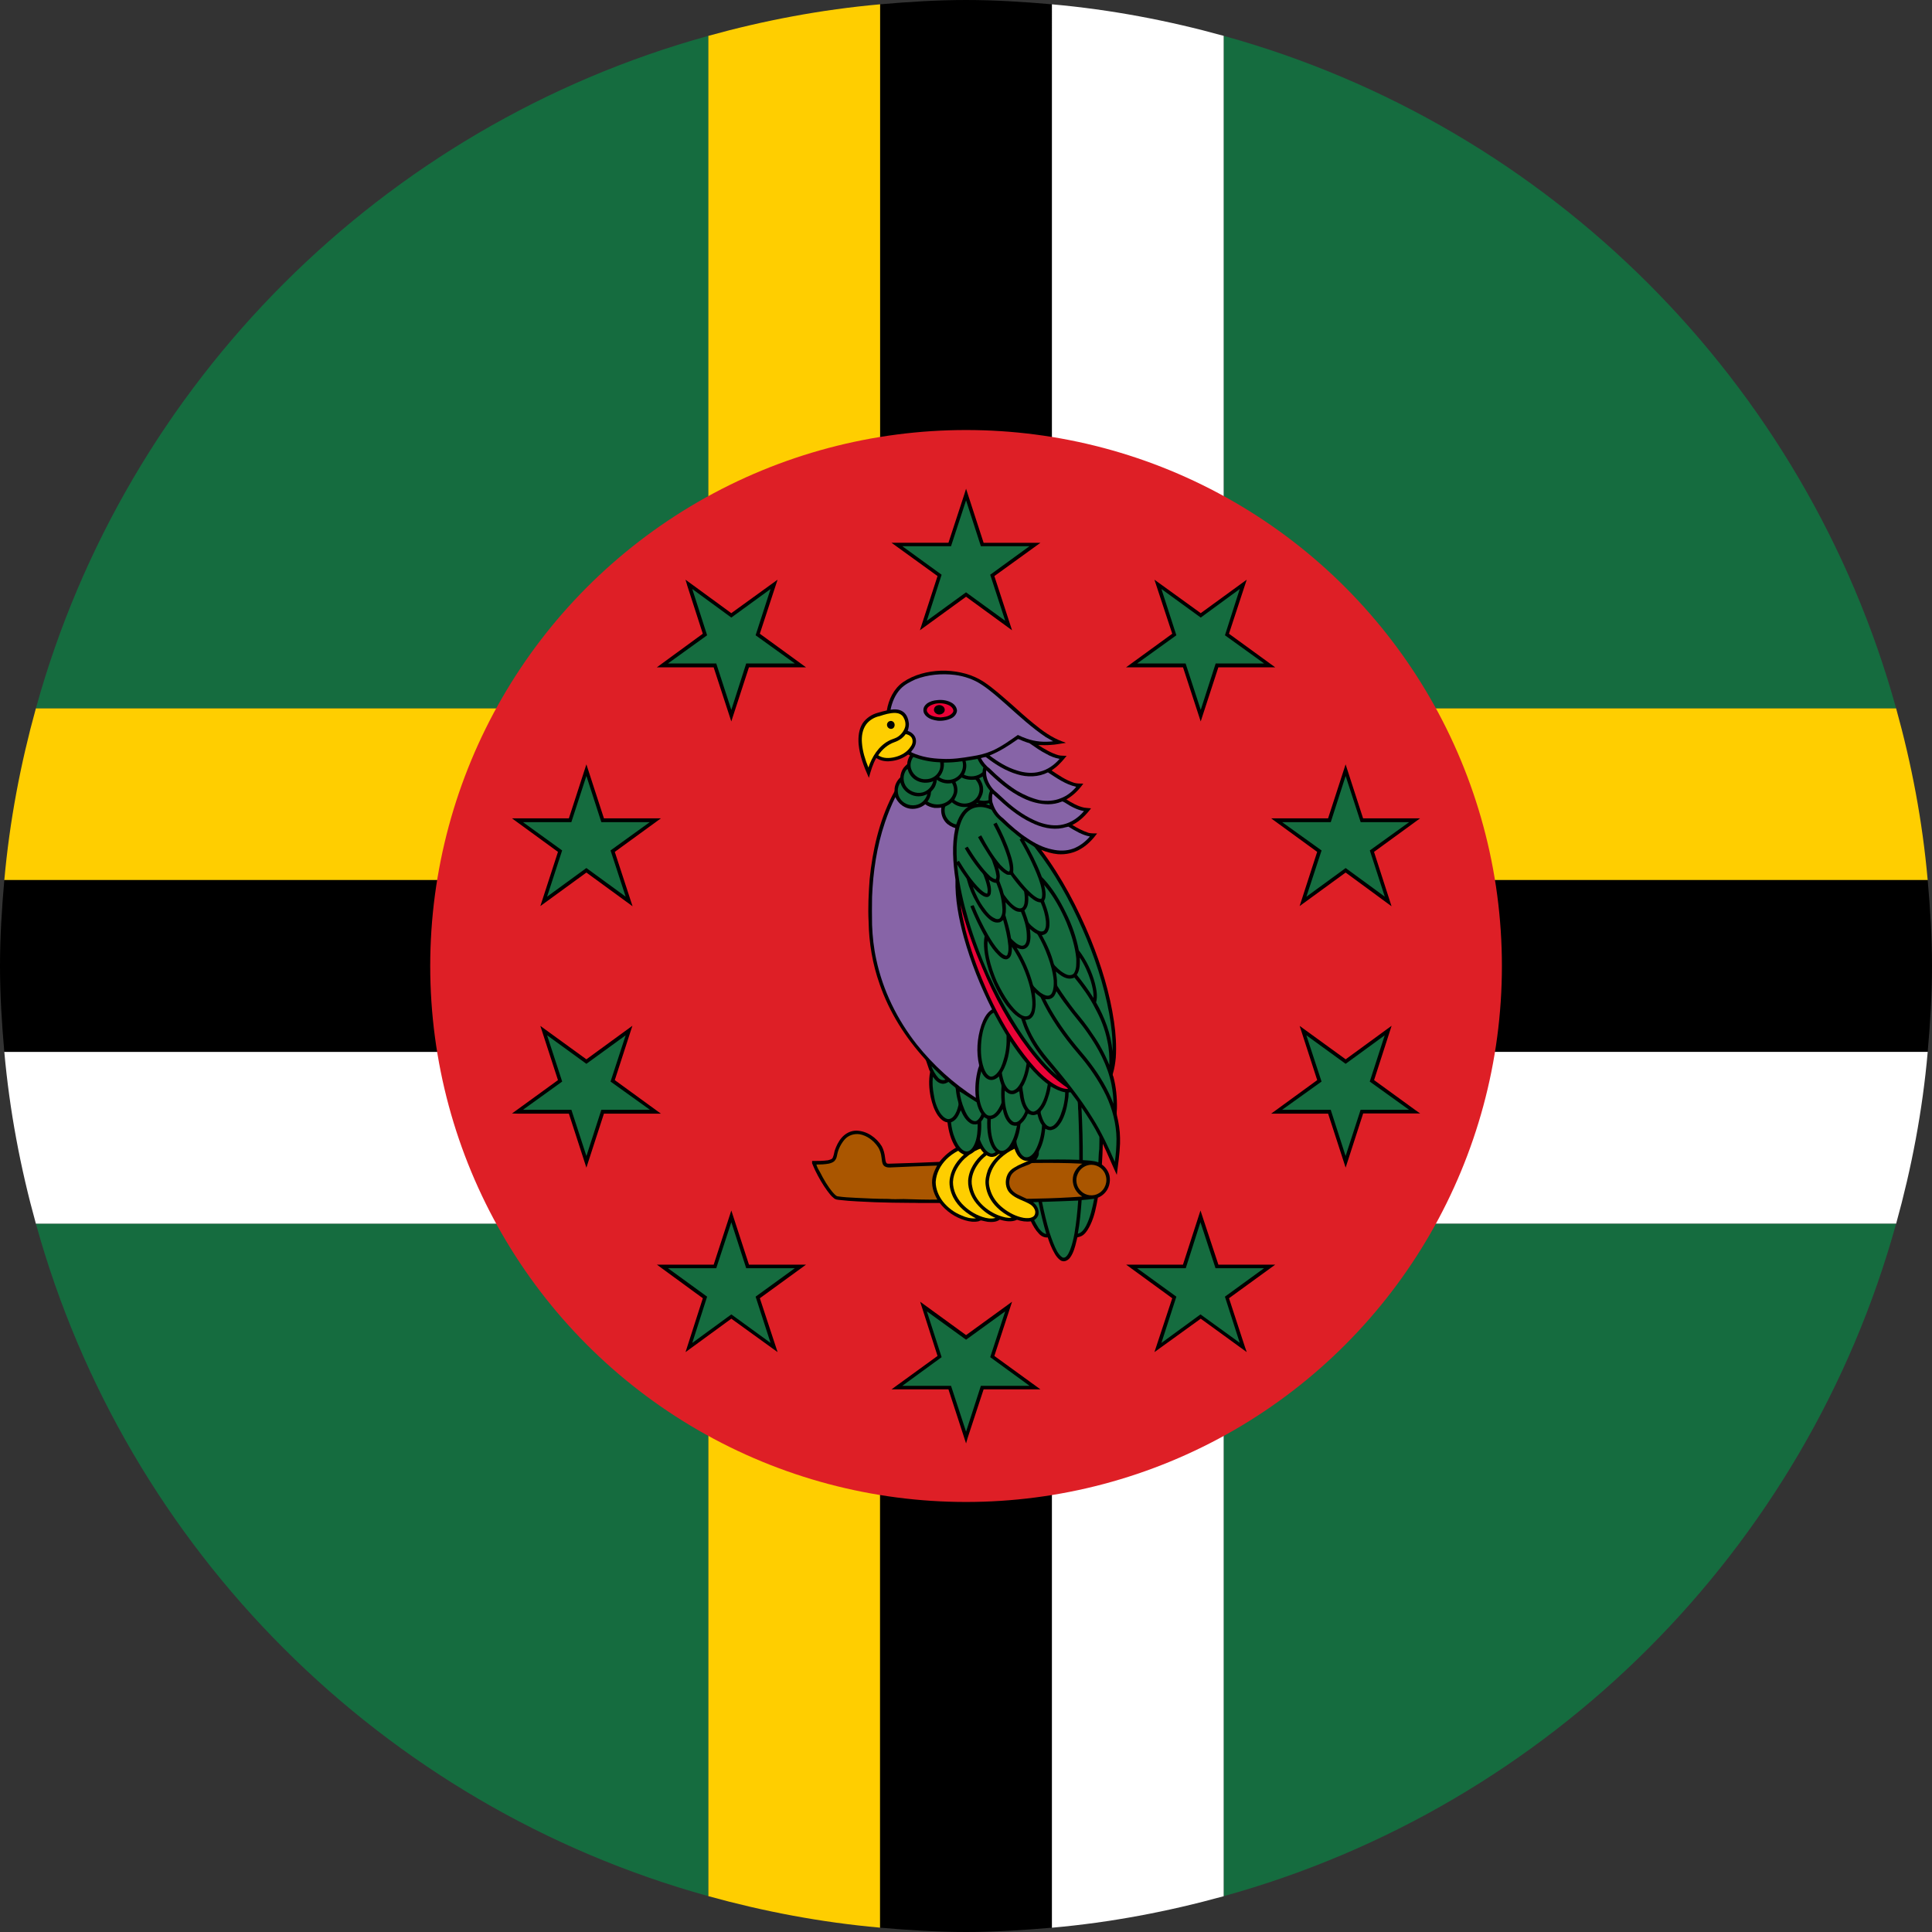 <?xml version="1.0" encoding="utf-8"?>
<!-- Generator: Adobe Illustrator 21.1.0, SVG Export Plug-In . SVG Version: 6.00 Build 0)  -->
<svg version="1.1" id="Layer_1" xmlns="http://www.w3.org/2000/svg" xmlns:xlink="http://www.w3.org/1999/xlink" x="0px" y="0px"
	 viewBox="0 0 60 60" style="enable-background:new 0 0 60 60;" xml:space="preserve">
<rect x="0" y="0" width="60" height="60" fill="#333333" stroke="none"/>
<style type="text/css">
	.st0{fill:#156C3F;}
	.st1{fill:#FFCE00;}
	.st2{fill:#FFFFFF;}
	.st3{fill:#DE1F26;}
	.st4{fill:#000100;}
	.st5{fill:#8764A7;}
	.st6{fill:#EA0337;}
	.st7{fill:#FECE00;}
	.st8{fill:#009543;}
	.st9{fill:#AA5600;}
</style>
<g>
	<g>
		<path class="st0" d="M22,1.113C11.875,3.911,3.914,11.872,1.114,22h20.886V1.113z"/>
		<path class="st0" d="M38.001,58.888c10.126-2.799,18.085-10.759,20.885-20.887H38.001V58.888z"/>
		<path class="st0" d="M1.114,38c2.801,10.128,10.761,18.088,20.886,20.887V38H1.114z"/>
		<path class="st0" d="M58.886,22C56.087,11.872,48.128,3.911,38.001,1.113v20.887H58.886z"/>
		<path class="st1" d="M22,38v20.887c1.721,0.476,3.502,0.816,5.333,0.978V38H22z"/>
		<path d="M27.332,38v21.866C28.213,59.942,29.099,60,30.001,60c0.899,0,1.788-0.058,2.668-0.134V38H27.332z"
			/>
		<path d="M32.669,22V0.134C31.788,0.057,30.9,0,30.001,0c-0.902,0-1.788,0.057-2.668,0.134v21.866H32.669z"/>
		<path class="st2" d="M32.669,22h5.333V1.113c-1.722-0.476-3.501-0.816-5.333-0.979V22z"/>
		<path class="st1" d="M58.886,22H27.332V0.134c-1.831,0.163-3.612,0.503-5.333,0.979v20.887H1.114
			c-0.477,1.723-0.816,3.498-0.98,5.332h59.732C59.705,25.499,59.365,23.723,58.886,22z"/>
		<path d="M59.866,27.332H0.134C0.056,28.212,0,29.099,0,30c0,0.901,0.056,1.788,0.134,2.668h59.732
			C59.945,31.788,60,30.901,60,30C60,29.099,59.945,28.212,59.866,27.332z"/>
		<path class="st2" d="M0.134,32.669c0.164,1.833,0.502,3.608,0.98,5.332h31.555v21.866
			c1.832-0.162,3.61-0.503,5.333-0.978V38h20.885c0.478-1.723,0.819-3.499,0.98-5.332H0.134z"/>
		<g>
			<g>
				<ellipse class="st3" cx="30.002" cy="30" rx="16.641" ry="16.645"/>
				<g>
					<g>
						<polygon class="st0" points="30.002,15.348 30.509,16.907 32.144,16.907 30.817,17.863 31.326,19.428 
							30.002,18.461 28.675,19.428 29.18,17.863 27.858,16.907 29.493,16.907 						"/>
						<path d="M30.002,18.532l-1.433,1.041l0.547-1.683l-1.43-1.034h1.769l0.496-1.515l0.051-0.163l0.545,1.679h1.765
							l-1.431,1.034l0.549,1.683L30.002,18.532L30.002,18.532z M31.218,19.28l-0.466-1.431l1.219-0.886h-1.509
							l-0.46-1.424l-0.467,1.424h-1.513l1.221,0.886l-0.46,1.431l1.218-0.885L31.218,19.28L31.218,19.28z"/>
					</g>
					<g>
						<polygon class="st0" points="21.392,18.149 22.712,19.11 24.041,18.149 23.532,19.702 24.852,20.666 
							23.218,20.666 22.712,22.221 22.212,20.666 20.577,20.666 21.899,19.702 						"/>
						<path d="M22.163,20.724h-1.764l1.427-1.043l-0.488-1.511l0.052-0.021L21.339,18.17l-0.05-0.167l1.422,1.039
							l1.437-1.039l-0.551,1.678l1.434,1.043h-1.772l-0.548,1.681L22.163,20.724L22.163,20.724z M21.96,19.729
							l-1.216,0.876h1.5l0.468,1.441l0.462-1.441h1.51l-1.218-0.876l0.465-1.437l-1.219,0.887l-1.213-0.887
							L21.96,19.729L21.96,19.729z"/>
					</g>
					<g>
						<polygon class="st0" points="16.07,25.472 17.706,25.472 18.211,23.919 18.719,25.472 20.353,25.472 
							19.033,26.437 19.539,27.991 18.211,27.028 16.887,27.991 17.391,26.437 						"/>
						<path d="M18.211,27.098l-1.43,1.041l0.547-1.683L16.039,25.516l0.031-0.044L16.039,25.516l-0.138-0.101h1.766
							l0.544-1.677l0.545,1.677h1.768l-1.431,1.041l0.552,1.689L18.211,27.098L18.211,27.098z M19.431,27.847
							l-0.47-1.436l1.218-0.879h-1.504l-0.464-1.435l-0.467,1.435h-1.504l1.218,0.879l-0.468,1.436l1.22-0.89
							L19.431,27.847L19.431,27.847z"/>
					</g>
					<g>
						<polygon class="st0" points="16.07,34.526 17.391,33.564 16.887,32.009 18.211,32.971 19.539,32.009 
							19.033,33.564 20.353,34.526 18.719,34.526 18.211,36.079 17.706,34.526 						"/>
						<path d="M17.667,34.585h-1.597v-0.059l0.035,0.041l-0.035-0.041v0.059l-0.169-0.005l1.427-1.036l-0.547-1.683
							l1.43,1.037l1.429-1.042l-0.547,1.688l1.431,1.041h-1.768l-0.545,1.677L17.667,34.585L17.667,34.585z
							 M17.745,34.466l0.467,1.436l0.464-1.436h1.509l-1.224-0.877l0.47-1.437l-1.22,0.886l-1.22-0.886
							l0.468,1.437l-1.218,0.877H17.745L17.745,34.466z"/>
					</g>
					<g>
						<polygon class="st0" points="21.392,41.852 21.899,40.297 20.577,39.334 22.212,39.334 22.712,37.778 
							23.218,39.334 24.852,39.334 23.532,40.297 24.041,41.852 22.712,40.891 						"/>
						<path d="M22.712,40.953l-1.289,0.941l-0.133,0.097l0.537-1.673l-1.427-1.043h1.764l0.548-1.682l0.548,1.682
							h1.772l-1.434,1.043l0.551,1.673L22.712,40.953L22.712,40.953z M21.444,41.864l-0.052-0.012L21.444,41.864
							L21.444,41.864z M21.96,40.269l-0.461,1.437l1.213-0.886l1.219,0.886l-0.465-1.437l1.218-0.884h-1.51
							l-0.462-1.428l-0.468,1.428h-1.5L21.96,40.269L21.96,40.269z"/>
					</g>
					<g>
						<polygon class="st0" points="30.002,44.654 29.493,43.09 27.858,43.09 29.18,42.138 28.675,40.572 
							30.002,41.538 31.326,40.572 30.817,42.138 32.144,43.09 30.509,43.09 						"/>
						<path d="M29.455,43.148h-1.769l1.43-1.038l-0.54-1.684l1.426,1.037l1.429-1.037L30.881,42.11l1.431,1.038h-1.765
							l-0.497,1.512l-0.048,0.167L29.455,43.148L29.455,43.148z M30.002,44.654l0.048-0.025L30.002,44.654
							L30.002,44.654z M29.243,42.148l-1.221,0.89h1.513l0.467,1.424l0.46-1.424h1.512l-1.222-0.89l0.466-1.423
							l-1.216,0.881l-1.218-0.881L29.243,42.148L29.243,42.148z"/>
					</g>
					<g>
						<polygon class="st0" points="38.607,41.852 37.29,40.891 35.959,41.852 36.47,40.297 35.143,39.334 
							36.779,39.334 37.29,37.778 37.79,39.334 39.431,39.334 38.102,40.297 						"/>
						<path d="M37.29,40.953l-1.438,1.038l0.553-1.673l-1.431-1.043h1.764l0.544-1.682l0.556,1.682h1.765
							l-1.435,1.043l0.494,1.511l-0.055,0.022l0.039-0.046l-0.039,0.046l0.055-0.022l0.056,0.161L37.29,40.953
							L37.29,40.953z M36.533,40.269l-0.464,1.437l1.213-0.886l1.219,0.882l-0.46-1.433l1.216-0.884h-1.508
							l-0.468-1.428l-0.456,1.428h-1.512L36.533,40.269L36.533,40.269z"/>
					</g>
					<g>
						<polygon class="st0" points="43.932,34.526 42.295,34.526 41.79,36.079 41.289,34.526 39.65,34.526 
							40.97,33.564 40.462,32.009 41.79,32.971 43.111,32.009 42.609,33.564 						"/>
						<path d="M41.246,34.585h-1.768l1.429-1.041l-0.545-1.683l1.429,1.037l1.427-1.042l-0.544,1.688l1.291,0.938
							l-0.032,0.044v-0.06v0.06l0.032-0.044l0.141,0.098h-1.772L41.79,36.261L41.246,34.585L41.246,34.585z
							 M41.042,33.589l-1.225,0.877h1.51l0.462,1.436l0.466-1.436h1.505l-1.221-0.877l0.465-1.437L41.79,33.038
							l-1.22-0.886L41.042,33.589L41.042,33.589z"/>
					</g>
					<g>
						<polygon class="st0" points="43.932,25.472 42.609,26.437 43.111,27.991 41.79,27.028 40.462,27.991 
							40.97,26.437 39.65,25.472 41.289,25.472 41.79,23.919 42.295,25.472 						"/>
						<path d="M41.79,27.098l-1.429,1.041l0.545-1.683l-1.429-1.041h1.768l0.544-1.677l0.543,1.677h1.599v0.057v-0.057
							h0.17l-1.429,1.041l0.544,1.689L41.79,27.098L41.79,27.098z M43.006,27.847l-0.465-1.436l1.221-0.879h-1.505
							L41.79,24.098l-0.462,1.435h-1.51l1.225,0.879l-0.472,1.436l1.22-0.89L43.006,27.847L43.006,27.847z"/>
					</g>
					<g>
						<polygon class="st0" points="38.607,18.149 38.102,19.702 39.431,20.666 37.79,20.666 37.29,22.221 
							36.779,20.666 35.143,20.666 36.47,19.702 35.959,18.149 37.29,19.11 						"/>
						<path d="M36.74,20.724h-1.769l1.434-1.043l-0.553-1.678l1.438,1.039l1.286-0.936l0.142-0.103l-0.551,1.678
							l1.435,1.043h-1.765l-0.548,1.681L36.74,20.724L36.74,20.724z M36.533,19.729l-1.218,0.876h1.505
							l0.47,1.441l0.464-1.441h1.504l-1.216-0.876l0.46-1.437l-1.212,0.887l-1.221-0.887L36.533,19.729
							L36.533,19.729z"/>
					</g>
				</g>
			</g>
			<g>
				<path class="st4" d="M29.217,20.829h0.166c0.411,0.017,0.824,0.119,1.174,0.35
					c0.303,0.202,0.58,0.456,0.859,0.697c0.232,0.209,0.458,0.413,0.693,0.603
					c0.268,0.221,0.555,0.429,0.885,0.549c0.037,0.007,0.078,0.027,0.107,0.043
					c-0.155,0.019-0.312,0.057-0.481,0.064c-0.126,0.013-0.248,0.004-0.378,0.004c0.202,0.125,0.406,0.251,0.632,0.315
					c0.082,0.02,0.17,0.013,0.251,0.02c-0.068,0.081-0.131,0.161-0.206,0.234
					c-0.075,0.084-0.17,0.155-0.261,0.22c0.217,0.145,0.438,0.299,0.697,0.382
					c0.087,0.026,0.192,0.026,0.288,0.026c-0.139,0.199-0.314,0.372-0.525,0.491
					c0.172,0.109,0.354,0.212,0.552,0.255c0.071,0.012,0.141,0.012,0.214,0.021
					c-0.157,0.207-0.346,0.401-0.583,0.516c0.161,0.101,0.33,0.189,0.515,0.249
					c0.083,0.015,0.175,0.015,0.257,0.015c-0.134,0.18-0.294,0.35-0.486,0.466
					c-0.217,0.139-0.485,0.198-0.735,0.178c-0.179-0.016-0.358-0.07-0.515-0.132
					c0.637,0.848,1.134,1.797,1.536,2.774c0.332,0.824,0.596,1.678,0.724,2.56c0.055,0.37,0.079,0.747,0.055,1.121
					c-0.016,0.16-0.04,0.325-0.087,0.48c-0.015,0.04-0.007,0.074,0.012,0.105
					c0.084,0.316,0.118,0.655,0.11,0.985c0,0.072-0.017,0.142,0,0.218c0.056,0.227,0.094,0.468,0.097,0.702v0.172
					c-0.012,0.328-0.06,0.654-0.101,0.973c-0.15-0.319-0.284-0.645-0.434-0.964
					c-0.004,0.217-0.016,0.429-0.029,0.645c0.119,0.084,0.204,0.207,0.237,0.347
					c0.039,0.2-0.02,0.415-0.165,0.554c-0.059,0.057-0.119,0.098-0.197,0.129
					c-0.05,0.287-0.103,0.566-0.229,0.835c-0.06,0.122-0.125,0.244-0.229,0.325
					c-0.05,0.038-0.118,0.059-0.178,0.07c-0.043,0.172-0.078,0.352-0.153,0.506
					c-0.043,0.086-0.091,0.171-0.179,0.213c-0.062,0.038-0.15,0.03-0.201-0.011
					c-0.072-0.053-0.133-0.129-0.176-0.21c-0.091-0.153-0.157-0.326-0.212-0.495
					c-0.11,0.013-0.213-0.046-0.276-0.119c-0.11-0.115-0.182-0.246-0.248-0.381c-0.138,0.021-0.289,0-0.429-0.048
					c-0.168,0.08-0.362,0.048-0.536-0.005c-0.106,0.08-0.249,0.08-0.374,0.069
					c-0.059-0.007-0.117-0.027-0.179-0.038c-0.04-0.017-0.075,0.011-0.107,0.021
					c-0.141,0.032-0.281,0.01-0.417-0.03c-0.307-0.089-0.587-0.279-0.787-0.538c-0.21,0-0.414,0-0.63,0
					c-0.102,0-0.2-0.007-0.307-0.004c-0.356,0-0.717-0.009-1.079-0.02c-0.364-0.019-0.733-0.027-1.091-0.07
					c-0.07-0.007-0.138-0.011-0.186-0.06c-0.082-0.063-0.139-0.143-0.2-0.223
					c-0.143-0.194-0.265-0.411-0.371-0.624c-0.032-0.077-0.071-0.151-0.101-0.232v-0.072
					c0.166,0,0.328,0,0.488-0.021c0.062-0.017,0.142-0.031,0.158-0.094c0.028-0.063,0.038-0.136,0.054-0.2
					c0.052-0.152,0.118-0.292,0.218-0.407c0.114-0.133,0.279-0.22,0.456-0.22
					c0.327,0.007,0.62,0.212,0.789,0.483c0.059,0.105,0.09,0.234,0.103,0.353
					c0.011,0.059,0.011,0.119,0.039,0.164c0.025,0.035,0.067,0.026,0.105,0.026
					c0.517-0.013,1.031-0.035,1.544-0.056c0.139-0.178,0.316-0.33,0.512-0.438
					c-0.157-0.231-0.225-0.506-0.261-0.788c-0.121-0.015-0.226-0.11-0.299-0.215
					c-0.114-0.166-0.178-0.367-0.223-0.572c-0.05-0.245-0.067-0.513-0.02-0.767c0.004-0.031-0.008-0.048-0.023-0.069
					c-0.029-0.092-0.06-0.178-0.09-0.265c-0.008-0.026-0.02-0.048-0.036-0.07
					c-0.617-0.678-1.115-1.461-1.417-2.338c-0.22-0.619-0.331-1.277-0.342-1.937c-0.023-0.436,0-0.878,0.032-1.321
					c0.09-0.898,0.295-1.795,0.704-2.599c0.028-0.055,0.07-0.106,0.07-0.17
					c-0.003-0.147,0.07-0.287,0.176-0.39c0.008-0.092,0.035-0.186,0.08-0.26
					c0.035-0.062,0.084-0.099,0.137-0.155c0.003-0.091,0.034-0.189,0.087-0.27
					c-0.019-0.006-0.04-0.021-0.058-0.026c-0.162,0.119-0.352,0.188-0.547,0.205
					c-0.146,0.017-0.31-0.007-0.442-0.098c-0.111,0.189-0.172,0.405-0.23,0.617
					c-0.151-0.337-0.285-0.68-0.32-1.051c-0.016-0.214,0.004-0.452,0.126-0.645
					c0.11-0.16,0.281-0.275,0.47-0.325c0.094-0.027,0.19-0.056,0.281-0.073
					c0.056-0.342,0.218-0.676,0.5-0.876C28.389,20.948,28.807,20.846,29.217,20.829L29.217,20.829z"/>
				<path class="st5" d="M28.43,21.098c0.386-0.149,0.813-0.187,1.228-0.137c0.293,0.039,0.584,0.137,0.836,0.307
					c0.277,0.182,0.521,0.406,0.772,0.626c0.389,0.348,0.777,0.704,1.212,0.998
					c0.072,0.042,0.147,0.083,0.229,0.129c-0.272,0.034-0.556,0.013-0.818-0.081
					c-0.092-0.032-0.188-0.07-0.279-0.115c-0.257,0.178-0.52,0.372-0.818,0.5
					c-0.188,0.08-0.394,0.13-0.606,0.162c-0.305,0.052-0.618,0.098-0.927,0.08
					c-0.319-0.008-0.647-0.06-0.94-0.196c-0.013-0.006-0.028-0.013-0.016-0.034
					c0.084-0.098,0.155-0.211,0.143-0.346c-0.008-0.149-0.133-0.254-0.257-0.292
					c0.029-0.089,0.053-0.187,0.029-0.281c-0.017-0.122-0.074-0.249-0.179-0.318
					c-0.11-0.076-0.255-0.08-0.382-0.059c0.047-0.237,0.147-0.475,0.314-0.651
					C28.1,21.255,28.265,21.175,28.43,21.098L28.43,21.098z"/>
				<path class="st4" d="M29.11,21.742c0.155-0.017,0.334,0.008,0.477,0.102c0.071,0.05,0.135,0.14,0.133,0.233
					c-0.009,0.092-0.078,0.178-0.157,0.22c-0.129,0.07-0.295,0.097-0.438,0.086
					c-0.123-0.016-0.248-0.048-0.344-0.128c-0.062-0.048-0.107-0.125-0.104-0.205c0-0.081,0.043-0.147,0.108-0.199
					C28.876,21.784,28.993,21.75,29.11,21.742L29.11,21.742z"/>
				<path class="st6" d="M29.061,21.852c0.149-0.025,0.297-0.008,0.427,0.059c0.047,0.029,0.098,0.073,0.114,0.129
					c0.023,0.052-0.02,0.112-0.067,0.143c-0.092,0.073-0.217,0.088-0.326,0.097
					c-0.126-0.008-0.249-0.024-0.351-0.097c-0.035-0.039-0.079-0.077-0.075-0.132c0-0.046,0.032-0.085,0.071-0.115
					C28.918,21.89,28.993,21.869,29.061,21.852L29.061,21.852z"/>
				<path class="st4" d="M29.122,21.903c0.095-0.03,0.224,0.038,0.218,0.147c-0.004,0.106-0.143,0.167-0.231,0.128
					c-0.07-0.027-0.123-0.097-0.099-0.17C29.021,21.953,29.071,21.914,29.122,21.903L29.122,21.903z"/>
				<path class="st7" d="M27.32,22.239c0.157-0.052,0.311-0.099,0.482-0.099c0.097,0.003,0.2,0.042,0.253,0.131
					c0.054,0.092,0.082,0.204,0.054,0.309c-0.039,0.136-0.141,0.256-0.26,0.322
					c-0.084,0.043-0.172,0.06-0.253,0.107c-0.314,0.167-0.517,0.499-0.627,0.827
					c-0.102-0.247-0.181-0.502-0.201-0.766c-0.016-0.196,0.013-0.409,0.133-0.574
					C27,22.363,27.158,22.271,27.32,22.239L27.32,22.239z"/>
				<path class="st4" d="M27.637,22.394c0.042-0.017,0.085,0.005,0.114,0.032c0.055,0.06,0.039,0.168-0.032,0.2
					c-0.068,0.034-0.155-0.016-0.169-0.088C27.532,22.475,27.578,22.405,27.637,22.394L27.637,22.394z"/>
				<path class="st7" d="M28.128,22.797c0.086,0.017,0.176,0.067,0.202,0.152c0.031,0.093-0.003,0.186-0.063,0.259
					c-0.109,0.158-0.284,0.255-0.465,0.301c-0.178,0.046-0.377,0.052-0.528-0.052
					c0.123-0.186,0.297-0.336,0.505-0.408C27.922,23,28.049,22.912,28.128,22.797L28.128,22.797z"/>
				<path class="st5" d="M31.601,22.962c0.023-0.017,0.047,0,0.063,0.005c0.072,0.034,0.153,0.064,0.235,0.092
					c0.034,0.008,0.072,0.017,0.101,0.042c0.16,0.11,0.316,0.223,0.49,0.31c0.13,0.077,0.268,0.129,0.417,0.157
					c-0.162,0.186-0.37,0.338-0.616,0.397c-0.225,0.063-0.477,0.038-0.702-0.035
					c-0.315-0.095-0.595-0.27-0.858-0.468C31.047,23.338,31.328,23.155,31.601,22.962L31.601,22.962z"/>
				<path class="st5" d="M30.462,23.543c0.047-0.009,0.09-0.027,0.141-0.031c0.009-0.003,0.023,0,0.032,0.013
					c0.285,0.221,0.604,0.419,0.953,0.521c0.314,0.098,0.665,0.09,0.957-0.059
					c0.272,0.178,0.547,0.373,0.87,0.446c0.003,0.017-0.007,0.025-0.013,0.028
					c-0.131,0.149-0.284,0.264-0.456,0.328c-0.205,0.087-0.44,0.098-0.655,0.062
					c-0.251-0.06-0.491-0.164-0.716-0.296c-0.308-0.196-0.586-0.437-0.844-0.692
					C30.617,23.781,30.531,23.669,30.462,23.543L30.462,23.543z"/>
				<path class="st0" d="M28.307,23.906c-0.055-0.125-0.028-0.281,0.055-0.397c0.267,0.102,0.552,0.157,0.835,0.165
					C29.21,23.763,29.21,23.861,29.163,23.944c-0.071,0.154-0.237,0.255-0.41,0.255
					C28.565,24.213,28.375,24.089,28.307,23.906L28.307,23.906z"/>
				<path class="st0" d="M29.986,23.631c0.133-0.021,0.252-0.042,0.374-0.063c0.043,0.098,0.102,0.191,0.18,0.268
					c-0.019,0.05-0.021,0.095-0.027,0.147c-0.153,0.136-0.391,0.165-0.578,0.077
					C30.007,23.928,30.033,23.77,29.986,23.631L29.986,23.631z"/>
				<path class="st0" d="M29.312,23.683c0.19,0,0.385-0.014,0.576-0.042c0.059,0.189-0.025,0.405-0.192,0.507
					c-0.157,0.102-0.378,0.098-0.533-0.015C29.277,24.013,29.327,23.84,29.312,23.683L29.312,23.683z"/>
				<path class="st0" d="M28.15,23.906c0.013-0.008,0.025-0.018,0.04-0.02c0.032,0.139,0.125,0.275,0.261,0.347
					c0.161,0.092,0.362,0.099,0.532,0.029c-0.035,0.141-0.131,0.263-0.265,0.322
					c-0.186,0.088-0.426,0.026-0.559-0.134C28.032,24.298,28.032,24.06,28.15,23.906L28.15,23.906z"/>
				<path class="st5" d="M30.632,23.923c0.338,0.332,0.701,0.653,1.138,0.862c0.242,0.118,0.512,0.193,0.787,0.193
					c0.145-0.002,0.287-0.028,0.417-0.083c0.028-0.018,0.063,0.017,0.098,0.031
					c0.182,0.119,0.381,0.228,0.592,0.263c-0.165,0.197-0.39,0.354-0.639,0.413
					c-0.251,0.064-0.519,0.018-0.761-0.069c-0.381-0.147-0.722-0.387-1.024-0.656
					c-0.098-0.087-0.186-0.178-0.284-0.263c-0.138-0.101-0.238-0.253-0.296-0.414
					C30.635,24.115,30.612,24.017,30.632,23.923L30.632,23.923z"/>
				<path class="st0" d="M30.409,24.169c0.04-0.016,0.078-0.036,0.111-0.054c0.036,0.168,0.119,0.318,0.225,0.444
					c-0.04,0.096-0.052,0.195-0.044,0.292c-0.09,0.025-0.193,0.025-0.287,0c0.072-0.111,0.125-0.224,0.117-0.351
					C30.531,24.38,30.479,24.266,30.409,24.169L30.409,24.169z"/>
				<path class="st0" d="M29.672,24.286c0.067-0.036,0.134-0.084,0.194-0.139c0.133,0.068,0.281,0.08,0.43,0.065
					c0.094,0.101,0.15,0.248,0.113,0.397c-0.035,0.174-0.202,0.315-0.379,0.34
					c-0.142,0.025-0.283-0.025-0.393-0.106c0.02-0.055,0.056-0.104,0.069-0.154
					C29.757,24.559,29.734,24.412,29.672,24.286L29.672,24.286z"/>
				<path class="st0" d="M29.095,24.216c0.138,0.102,0.31,0.136,0.47,0.102c0.051,0.085,0.072,0.182,0.058,0.279
					c-0.028,0.132-0.114,0.241-0.226,0.31c-0.18,0.106-0.413,0.101-0.592-0.013
					c0.055-0.081,0.102-0.17,0.106-0.281c0-0.029,0.031-0.053,0.051-0.078C29.045,24.45,29.084,24.331,29.095,24.216
					L29.095,24.216z"/>
				<path class="st0" d="M27.972,24.827c-0.119-0.146-0.119-0.372-0.008-0.529c0.039,0.157,0.146,0.286,0.283,0.358
					c0.17,0.099,0.382,0.099,0.552,0.005c-0.042,0.153-0.15,0.275-0.296,0.324
					C28.315,25.051,28.091,24.984,27.972,24.827L27.972,24.827z"/>
				<path class="st5" d="M30.817,24.66c0.032-0.005,0.056,0.027,0.072,0.047c0.35,0.326,0.712,0.641,1.144,0.842
					c0.303,0.149,0.641,0.23,0.968,0.166c0.062-0.013,0.122-0.034,0.18-0.042
					c0.208,0.127,0.429,0.263,0.667,0.305c-0.138,0.162-0.315,0.3-0.52,0.377
					c-0.205,0.076-0.441,0.076-0.657,0.024c-0.268-0.053-0.521-0.182-0.753-0.337
					c-0.271-0.175-0.528-0.399-0.764-0.628c-0.154-0.113-0.265-0.28-0.319-0.458
					C30.798,24.869,30.809,24.758,30.817,24.66L30.817,24.66z"/>
				<path class="st5" d="M27.483,25.542c0.09-0.266,0.196-0.533,0.323-0.787c0.072,0.164,0.217,0.301,0.397,0.348
					c0.176,0.046,0.383,0,0.531-0.125c0.08,0.061,0.185,0.098,0.288,0.113c0.071,0.004,0.142,0,0.212-0.008
					c-0.023,0.165,0.027,0.333,0.135,0.456c0.082,0.091,0.188,0.144,0.299,0.178
					c-0.114,0.525-0.072,1.073,0.005,1.602c-0.015,0.605,0.102,1.208,0.26,1.791
					c0.216,0.772,0.515,1.522,0.876,2.238c-0.177,0.106-0.269,0.308-0.335,0.496
					c-0.129,0.399-0.16,0.831-0.067,1.234c0.003,0.038-0.016,0.067-0.027,0.099
					c-0.083,0.297-0.11,0.612-0.075,0.917c-0.698-0.448-1.319-1.013-1.833-1.657
					c-0.61-0.775-1.053-1.677-1.258-2.639c-0.079-0.356-0.117-0.712-0.131-1.077c-0.005-0.285-0.005-0.571,0-0.862
					C27.113,27.08,27.228,26.292,27.483,25.542L27.483,25.542z"/>
				<path class="st0" d="M29.353,25.051c0.07-0.038,0.149-0.074,0.209-0.136c0.134,0.123,0.326,0.17,0.504,0.14
					c-0.196,0.129-0.301,0.344-0.37,0.549c-0.121-0.024-0.228-0.101-0.292-0.205
					C29.34,25.302,29.319,25.17,29.353,25.051L29.353,25.051z"/>
				<path class="st8" d="M30.328,24.935c0.02,0.005,0.047,0.01,0.071,0.015c-0.021,0.003-0.047,0.003-0.063,0.007
					C30.33,24.95,30.328,24.941,30.328,24.935L30.328,24.935z"/>
				<path class="st8" d="M30.614,24.975c0.035-0.005,0.07-0.018,0.104-0.025c0.011,0.021,0.011,0.034,0.021,0.055
					C30.694,24.991,30.655,24.977,30.614,24.975L30.614,24.975z"/>
				<path class="st0" d="M30.328,25.073c0.157-0.029,0.319,0.009,0.465,0.073c0.056,0.101,0.119,0.198,0.204,0.273
					c0.174,0.158,0.344,0.326,0.527,0.466c0.06,0.06,0.131,0.099,0.188,0.154
					c-0.013,0.013-0.029,0.024-0.047,0.035c0.141,0.235,0.273,0.481,0.386,0.727
					c0.101,0.22,0.198,0.441,0.263,0.665c0.032,0.123,0.062,0.245,0.048,0.368c0,0.029-0.011,0.056-0.024,0.08
					c-0.088,0.008-0.162-0.052-0.228-0.097c-0.201-0.16-0.373-0.368-0.535-0.576
					c-0.038-0.053-0.09-0.098-0.11-0.153c0.02-0.194-0.029-0.384-0.09-0.562
					c-0.109-0.346-0.259-0.666-0.425-0.98c-0.035,0.017-0.068,0.03-0.101,0.052
					c0.134,0.245,0.253,0.5,0.354,0.768c0.063,0.169,0.123,0.338,0.15,0.521c0.005,0.05,0.02,0.108-0.003,0.164
					c-0.009,0.029-0.035,0.009-0.056,0.003c-0.088-0.051-0.157-0.125-0.225-0.193
					c-0.242-0.285-0.427-0.6-0.595-0.917c-0.034,0.017-0.067,0.03-0.099,0.056
					c0.104,0.191,0.22,0.377,0.342,0.568c0.029,0.046,0.068,0.098,0.092,0.157
					c0.051,0.147,0.111,0.301,0.133,0.464c0.008,0.035,0,0.074-0.013,0.113c-0.068,0-0.119-0.046-0.17-0.081
					c-0.141-0.128-0.253-0.271-0.367-0.419c-0.123-0.165-0.231-0.334-0.341-0.509
					c-0.025,0.013-0.064,0.035-0.09,0.05c0.129,0.229,0.285,0.454,0.449,0.657
					c0.04,0.06,0.099,0.102,0.133,0.169c0.044,0.115,0.09,0.243,0.113,0.36c0.017,0.082,0.029,0.157,0,0.225
					c-0.09-0.021-0.15-0.082-0.217-0.139c-0.265-0.258-0.465-0.569-0.658-0.883
					c-0.019,0.014-0.04,0.026-0.06,0.035c-0.023-0.301-0.023-0.606,0.034-0.899
					c0.038-0.211,0.101-0.421,0.225-0.583C30.066,25.177,30.187,25.094,30.328,25.073L30.328,25.073z"/>
				<path class="st0" d="M31.807,26.102c0.091,0.059,0.181,0.114,0.273,0.17c0.028,0.016,0.055,0.037,0.07,0.062
					c0.598,0.764,1.079,1.626,1.467,2.516c0.373,0.845,0.663,1.718,0.83,2.627
					c0.068,0.383,0.117,0.777,0.102,1.175c-0.046-0.539-0.242-1.057-0.509-1.522
					c0.053-0.196,0.012-0.397-0.035-0.592c-0.098-0.367-0.265-0.717-0.502-1.026
					c-0.076-0.404-0.214-0.796-0.402-1.168c-0.18-0.369-0.394-0.73-0.679-1.039
					c-0.034-0.035-0.076-0.064-0.085-0.117C32.194,26.813,32.008,26.45,31.807,26.102L31.807,26.102z"/>
				<path class="st0" d="M29.727,26.851c0.088,0.143,0.186,0.289,0.28,0.419c0.012,0.017,0.023,0.035,0.025,0.06
					c0.068,0.251,0.165,0.482,0.295,0.704c0.099,0.182,0.224,0.36,0.389,0.505
					c0.076,0.066,0.179,0.126,0.292,0.109c0.06,0,0.103-0.039,0.146-0.077c0.071,0.258,0.135,0.516,0.161,0.793
					c0.005,0.085,0.011,0.183-0.025,0.276c-0.008,0.027-0.037,0.056-0.068,0.035
					c-0.084-0.031-0.147-0.099-0.204-0.157c-0.129-0.144-0.228-0.305-0.324-0.467
					c-0.176-0.305-0.33-0.625-0.456-0.94c-0.036,0.007-0.067,0.018-0.102,0.035
					c0.126,0.311,0.273,0.624,0.442,0.927c-0.011,0.07-0.021,0.143-0.021,0.219c0,0.287,0.068,0.577,0.154,0.848
					c0.133,0.395,0.316,0.771,0.557,1.094c0.129,0.16,0.268,0.314,0.446,0.404
					c0.052,0.147,0.102,0.304,0.172,0.44c0.169,0.358,0.395,0.681,0.654,0.978
					c0.101,0.114,0.204,0.233,0.292,0.351c-0.228-0.195-0.429-0.411-0.619-0.648
					c-0.287-0.348-0.54-0.716-0.773-1.103c-0.281-0.457-0.528-0.931-0.746-1.414
					c-0.24-0.541-0.448-1.098-0.616-1.66c-0.157-0.535-0.283-1.078-0.343-1.63
					C29.731,26.924,29.731,26.89,29.727,26.851L29.727,26.851z"/>
				<path class="st0" d="M31,26.949c0.074,0.077,0.154,0.153,0.252,0.203c0.037,0.021,0.088,0.017,0.135,0.017
					c0.115,0.162,0.239,0.32,0.373,0.464c0.02,0.025,0.044,0.046,0.047,0.069
					c0.02,0.115,0.025,0.231,0.009,0.345c-0.012,0.063-0.034,0.124-0.083,0.149c-0.063,0.034-0.133,0-0.185-0.025
					c-0.143-0.086-0.251-0.226-0.346-0.358c-0.044-0.051-0.048-0.122-0.066-0.18
					c-0.035-0.094-0.068-0.184-0.102-0.276c0-0.031,0.012-0.06,0.012-0.091
					C31.061,27.157,31.027,27.051,31,26.949L31,26.949z"/>
				<path class="st0" d="M30.71,27.318c0.062,0.05,0.139,0.098,0.232,0.102c0.098,0.238,0.17,0.49,0.185,0.751
					c0.011,0.105,0.011,0.22-0.052,0.318c-0.029,0.061-0.115,0.066-0.166,0.037
					c-0.145-0.059-0.247-0.181-0.33-0.299c-0.16-0.206-0.273-0.444-0.367-0.687
					c0.097,0.105,0.192,0.21,0.31,0.278c0.047,0.03,0.114,0.052,0.163,0.034
					c0.056-0.021,0.087-0.076,0.087-0.132C30.79,27.584,30.751,27.449,30.71,27.318L30.71,27.318z"/>
				<path class="st0" d="M32.426,27.484c0.297,0.346,0.521,0.759,0.698,1.173c0.145,0.357,0.264,0.728,0.301,1.112
					c0,0.155,0.013,0.319-0.072,0.456c-0.05,0.064-0.147,0.072-0.221,0.042c-0.142-0.056-0.259-0.162-0.364-0.272
					c-0.02-0.017-0.028-0.042-0.042-0.065c-0.079-0.316-0.218-0.613-0.37-0.888
					c0.051-0.008,0.104-0.025,0.145-0.062c0.059-0.063,0.086-0.158,0.09-0.242
					c0.013-0.253-0.068-0.495-0.157-0.729c-0.027-0.043,0.024-0.076,0.027-0.119
					C32.489,27.753,32.459,27.615,32.426,27.484L32.426,27.484z"/>
				<path class="st0" d="M31.932,27.808c0.111,0.093,0.234,0.212,0.389,0.218c0.083,0.189,0.141,0.384,0.161,0.586
					c0.004,0.094,0.008,0.192-0.044,0.272c-0.029,0.046-0.092,0.052-0.147,0.036
					c-0.104-0.036-0.189-0.112-0.272-0.183c-0.037-0.039-0.078-0.073-0.091-0.129
					c-0.028-0.108-0.075-0.223-0.114-0.334C31.945,28.16,31.94,27.966,31.932,27.808L31.932,27.808z"/>
				<path class="st0" d="M31.226,28.02c0.09,0.097,0.189,0.206,0.311,0.268c0.051,0.025,0.114,0.035,0.17,0.029
					c0.092,0.215,0.167,0.45,0.179,0.683c0.003,0.109,0.015,0.228-0.044,0.316
					c-0.029,0.047-0.088,0.068-0.145,0.047c-0.114-0.029-0.2-0.123-0.281-0.199
					c-0.025-0.025-0.025-0.06-0.028-0.088c-0.037-0.227-0.104-0.442-0.166-0.656
					C31.247,28.288,31.243,28.157,31.226,28.02L31.226,28.02z"/>
				<path class="st6" d="M29.832,28.094c0.021,0.097,0.05,0.184,0.069,0.279c0.163,0.576,0.367,1.14,0.604,1.685
					c0.377,0.896,0.848,1.766,1.441,2.54c0.303,0.399,0.642,0.775,1.048,1.075c0.06,0.052,0.131,0.078,0.177,0.145
					c-0.164,0.004-0.303-0.068-0.438-0.148c-0.288-0.178-0.527-0.428-0.744-0.688
					c-0.234-0.283-0.456-0.594-0.655-0.911c-0.285-0.466-0.54-0.961-0.752-1.464
					c-0.241-0.553-0.445-1.133-0.595-1.717C29.926,28.623,29.863,28.365,29.832,28.094L29.832,28.094z"/>
				<path class="st0" d="M31.984,28.85c0.055,0.048,0.107,0.091,0.165,0.125c0.025,0.011,0.064,0.029,0.083,0.062
					c0.118,0.206,0.226,0.431,0.308,0.664c0.09,0.243,0.161,0.497,0.184,0.756
					c0.003,0.124,0.003,0.255-0.05,0.367c-0.017,0.056-0.07,0.098-0.134,0.098c-0.088,0-0.169-0.056-0.243-0.106
					c-0.063-0.053-0.126-0.113-0.181-0.173c-0.013-0.013-0.025-0.038-0.036-0.056
					c-0.107-0.402-0.276-0.795-0.506-1.152c0.076,0.028,0.16,0.06,0.238,0.033
					c0.076-0.025,0.133-0.088,0.158-0.166C32.018,29.157,32.004,29.005,31.984,28.85L31.984,28.85z"/>
				<path class="st0" d="M30.672,29.216c0.091,0.165,0.204,0.322,0.343,0.454c0.059,0.06,0.139,0.123,0.228,0.123
					c0.055,0,0.115-0.046,0.141-0.098c0.042-0.089,0.042-0.186,0.042-0.29c0.264,0.388,0.457,0.833,0.57,1.284
					c0.048,0.226,0.091,0.459,0.044,0.687c-0.021,0.073-0.055,0.158-0.131,0.179
					c-0.075,0.025-0.154-0.011-0.21-0.046c-0.149-0.098-0.263-0.241-0.37-0.381
					c-0.143-0.202-0.259-0.415-0.369-0.641c-0.101-0.234-0.188-0.482-0.242-0.732
					C30.68,29.576,30.655,29.398,30.672,29.216L30.672,29.216z"/>
				<path class="st0" d="M33.533,29.738c0.146,0.22,0.257,0.462,0.339,0.72c0.051,0.174,0.095,0.346,0.086,0.534
					c-0.157-0.253-0.328-0.484-0.517-0.718C33.545,30.119,33.537,29.919,33.533,29.738L33.533,29.738z"/>
				<path class="st0" d="M32.791,30.172c0.11,0.095,0.225,0.184,0.359,0.213c0.072,0.017,0.154,0.004,0.218-0.025
					c0.241,0.297,0.465,0.604,0.641,0.95c0.175,0.317,0.311,0.659,0.382,1.025
					c0.054,0.242,0.068,0.492,0.06,0.737c-0.141-0.342-0.314-0.667-0.528-0.966
					c-0.158-0.246-0.338-0.469-0.523-0.691c-0.198-0.255-0.385-0.514-0.557-0.784
					c-0.017-0.025-0.011-0.064-0.016-0.097C32.833,30.416,32.807,30.297,32.791,30.172L32.791,30.172z"/>
				<path class="st0" d="M32.807,30.783c0.102,0.15,0.2,0.301,0.316,0.447c0.205,0.287,0.444,0.545,0.645,0.838
					c0.343,0.484,0.63,1.022,0.748,1.605c0.039,0.198,0.063,0.4,0.063,0.604c-0.17-0.45-0.429-0.874-0.717-1.256
					c-0.182-0.245-0.389-0.466-0.571-0.702c-0.318-0.404-0.603-0.834-0.83-1.288
					c0.075,0.005,0.143,0.005,0.198-0.03C32.744,30.958,32.779,30.863,32.807,30.783L32.807,30.783z"/>
				<path class="st0" d="M32.136,30.817c0.05,0.06,0.125,0.102,0.179,0.154c0.3,0.646,0.71,1.22,1.171,1.759
					c0.342,0.395,0.638,0.824,0.864,1.29c0.198,0.421,0.318,0.886,0.324,1.347c0,0.241-0.019,0.484-0.052,0.716
					c-0.201-0.461-0.414-0.919-0.681-1.344c-0.409-0.668-0.906-1.275-1.406-1.867
					c-0.295-0.353-0.552-0.754-0.694-1.2c0.066,0,0.129-0.012,0.17-0.046c0.091-0.072,0.126-0.182,0.138-0.296
					C32.182,31.16,32.15,30.986,32.136,30.817L32.136,30.817z"/>
				<path class="st0" d="M30.694,31.617c0.036-0.067,0.091-0.133,0.165-0.168c0.111,0.212,0.232,0.427,0.359,0.637
					c0.021,0.033,0.048,0.062,0.042,0.105c0.007,0.24-0.016,0.478-0.088,0.706
					c-0.044,0.161-0.102,0.322-0.221,0.446c-0.054,0.054-0.133,0.113-0.209,0.085
					c-0.101-0.052-0.154-0.162-0.189-0.259c-0.105-0.3-0.105-0.627-0.064-0.946
					C30.521,32.013,30.581,31.802,30.694,31.617L30.694,31.617z"/>
				<path class="st0" d="M31.373,32.335c0.157,0.238,0.324,0.466,0.509,0.692c-0.031,0.214-0.086,0.436-0.197,0.625
					c-0.051,0.086-0.114,0.175-0.213,0.211c-0.072,0.031-0.146-0.019-0.19-0.075
					c-0.095-0.119-0.127-0.262-0.158-0.403c0-0.03-0.021-0.062,0-0.09C31.298,33,31.353,32.664,31.373,32.335
					L31.373,32.335z"/>
				<path class="st0" d="M28.926,33.111c0.15,0.147,0.291,0.283,0.435,0.418c-0.072,0.038-0.165,0.005-0.221-0.056
					C29.045,33.371,28.978,33.241,28.926,33.111L28.926,33.111z"/>
				<path class="st0" d="M31.973,33.132c0.175,0.198,0.35,0.381,0.567,0.538c-0.039,0.229-0.097,0.47-0.22,0.666
					c-0.058,0.084-0.123,0.164-0.217,0.185c-0.072,0.009-0.151-0.054-0.188-0.118
					c-0.086-0.124-0.119-0.285-0.135-0.434c-0.013-0.07-0.027-0.141-0.027-0.218
					c0.013-0.026,0.034-0.056,0.051-0.086C31.886,33.501,31.94,33.312,31.973,33.132L31.973,33.132z"/>
				<path class="st0" d="M30.474,33.267c0.047,0.119,0.131,0.234,0.256,0.267c0.114,0.026,0.22-0.033,0.292-0.105
					c0.018,0.08,0.039,0.164,0.068,0.241c0.012,0.025,0.012,0.054,0.012,0.08c-0.012,0.148-0.012,0.305,0,0.453
					c0.009,0.048-0.016,0.09-0.034,0.128c-0.053,0.111-0.119,0.22-0.22,0.287
					c-0.056,0.035-0.13,0.043-0.188,0.011c-0.08-0.049-0.13-0.141-0.167-0.229
					c-0.075-0.179-0.095-0.376-0.095-0.564C30.399,33.645,30.419,33.453,30.474,33.267L30.474,33.267z"/>
				<path class="st0" d="M28.973,33.441c0.067,0.093,0.151,0.192,0.271,0.212c0.075,0.017,0.146-0.011,0.212-0.054
					c0.063,0.06,0.131,0.113,0.202,0.168c0.027,0.018,0.017,0.043,0.027,0.07
					c0.012,0.129,0.035,0.257,0.072,0.381c0.004,0.034,0.017,0.068,0.008,0.106
					c-0.031,0.129-0.068,0.245-0.149,0.342c-0.047,0.06-0.123,0.101-0.196,0.085
					c-0.102-0.032-0.177-0.118-0.229-0.198c-0.105-0.172-0.162-0.359-0.19-0.555
					C28.965,33.809,28.949,33.627,28.973,33.441L28.973,33.441z"/>
				<path class="st0" d="M32.63,33.741c0.149,0.08,0.288,0.157,0.45,0.181c0,0.144-0.024,0.294-0.056,0.434
					c-0.05,0.174-0.101,0.352-0.208,0.494c-0.048,0.064-0.11,0.133-0.197,0.141c-0.063,0-0.126-0.046-0.161-0.098
					c-0.071-0.089-0.102-0.204-0.135-0.314c-0.003-0.029-0.011-0.059,0.013-0.084
					c0.11-0.125,0.178-0.279,0.224-0.447C32.595,33.948,32.619,33.844,32.63,33.741L32.63,33.741z"/>
				<path class="st0" d="M31.203,33.871c0.063,0.052,0.138,0.115,0.228,0.108c0.088,0.007,0.153-0.056,0.224-0.089
					c0.019,0.204,0.06,0.411,0.178,0.592c0.019,0.014-0.003,0.044-0.005,0.066
					c-0.047,0.105-0.117,0.21-0.209,0.277c-0.052,0.034-0.125,0.04-0.172,0c-0.094-0.067-0.139-0.181-0.174-0.291
					C31.205,34.322,31.193,34.093,31.203,33.871L31.203,33.871z"/>
				<path class="st0" d="M29.8,33.898c0.054,0.037,0.106,0.055,0.151,0.092c0.126,0.082,0.251,0.162,0.379,0.243
					c0.029,0.131,0.076,0.258,0.149,0.367c-0.025,0.079-0.076,0.157-0.143,0.204c-0.066,0.034-0.138,0-0.188-0.042
					c-0.098-0.084-0.154-0.203-0.201-0.318C29.871,34.267,29.826,34.089,29.8,33.898L29.8,33.898z"/>
				<path class="st0" d="M33.188,33.926c0.019,0,0.041-0.004,0.06-0.004c0.068,0.099,0.153,0.196,0.22,0.298
					c0.019,0.094,0.005,0.196,0.019,0.288c0.021,0.508,0.034,1.008,0.031,1.512
					c-0.446-0.017-0.893-0.011-1.335-0.007c0.036-0.048,0.066-0.101,0.078-0.167
					c0.003-0.038-0.008-0.08,0.019-0.119c0.109-0.21,0.158-0.439,0.182-0.673
					c0.067,0.035,0.143,0.06,0.21,0.035c0.133-0.029,0.213-0.136,0.281-0.238
					c0.118-0.202,0.177-0.431,0.21-0.659C33.181,34.101,33.188,34.021,33.188,33.926L33.188,33.926z"/>
				<path class="st0" d="M33.586,34.391c0.205,0.296,0.395,0.596,0.556,0.915c0.005,0.131-0.004,0.257-0.004,0.379
					c-0.019,0.136-0.019,0.277-0.027,0.412c-0.153-0.056-0.32-0.056-0.484-0.068
					C33.63,35.48,33.614,34.931,33.586,34.391L33.586,34.391z"/>
				<path class="st0" d="M30.771,34.758c0.174-0.025,0.284-0.173,0.37-0.316c0.029,0.155,0.08,0.321,0.2,0.44
					c0.059,0.064,0.143,0.088,0.242,0.08c-0.047,0.229-0.111,0.46-0.256,0.652
					c-0.062,0.071-0.151,0.148-0.253,0.123c-0.097-0.031-0.154-0.123-0.193-0.202
					C30.771,35.288,30.757,35.023,30.771,34.758L30.771,34.758z"/>
				<path class="st0" d="M29.837,34.478c0.063,0.143,0.141,0.299,0.281,0.393c0.068,0.052,0.165,0.059,0.245,0.039
					c0,0.203-0.012,0.407-0.088,0.597c-0.038,0.094-0.094,0.192-0.186,0.237c-0.07,0.035-0.154,0.004-0.208-0.043
					c-0.113-0.097-0.18-0.233-0.232-0.368c-0.063-0.151-0.096-0.31-0.114-0.478
					C29.702,34.795,29.78,34.629,29.837,34.478L29.837,34.478z"/>
				<path class="st0" d="M31.919,34.585c0.055,0.016,0.099,0.044,0.149,0.046c0.055,0.006,0.104-0.017,0.151-0.03
					c0.029,0.123,0.071,0.246,0.142,0.344c-0.011,0.242-0.063,0.473-0.163,0.694
					c-0.047,0.101-0.106,0.206-0.213,0.272c-0.052,0.034-0.133,0.042-0.185,0.008
					c-0.092-0.056-0.145-0.157-0.175-0.255c-0.036-0.079-0.058-0.153-0.06-0.228
					c0.066-0.166,0.11-0.331,0.126-0.509c0-0.021,0.021-0.037,0.039-0.056
					C31.817,34.795,31.877,34.694,31.919,34.585L31.919,34.585z"/>
				<path class="st0" d="M30.557,34.694c0.037,0.021,0.078,0.039,0.104,0.056c-0.007,0.179-0.003,0.364,0.032,0.543
					c0.036,0.177,0.099,0.355,0.229,0.484c-0.05,0.032-0.11,0.064-0.172,0.038
					c-0.134-0.052-0.209-0.19-0.272-0.314c-0.017-0.051-0.06-0.1-0.039-0.16
					c0.034-0.166,0.039-0.335,0.034-0.515C30.509,34.788,30.54,34.74,30.557,34.694L30.557,34.694z"/>
				<path class="st9" d="M26.233,35.386c0.118-0.133,0.297-0.185,0.464-0.161c0.228,0.042,0.429,0.193,0.561,0.384
					c0.071,0.097,0.106,0.222,0.118,0.34c0.013,0.084,0.013,0.178,0.064,0.242
					c0.052,0.058,0.122,0.066,0.188,0.066c0.492-0.021,0.984-0.045,1.474-0.059
					c-0.058,0.11-0.11,0.226-0.138,0.345c-0.055,0.249,0.021,0.498,0.147,0.712
					c-0.351,0.003-0.699-0.006-1.047-0.018c-0.16,0-0.323,0.012-0.474-0.004c-0.342,0-0.682-0.017-1.022-0.034
					c-0.185-0.009-0.374-0.018-0.559-0.047c-0.063-0.017-0.102-0.081-0.145-0.12
					c-0.158-0.188-0.28-0.399-0.393-0.621c-0.047-0.076-0.094-0.161-0.118-0.245c0.131,0,0.26-0.005,0.391-0.029
					c0.063-0.017,0.137-0.038,0.182-0.094c0.051-0.056,0.063-0.127,0.076-0.196
					C26.037,35.675,26.125,35.511,26.233,35.386L26.233,35.386z"/>
				<path class="st7" d="M30.275,35.749c0.06-0.029,0.115-0.058,0.174-0.074c0.029,0.045,0.063,0.091,0.102,0.13
					c-0.261,0.212-0.463,0.516-0.485,0.862c-0.012,0.295,0.131,0.589,0.337,0.796
					c0.145,0.153,0.316,0.28,0.512,0.359c-0.13,0.042-0.273,0.013-0.402-0.028c-0.245-0.08-0.473-0.229-0.646-0.419
					c-0.165-0.184-0.272-0.422-0.272-0.669c0.012-0.28,0.17-0.539,0.369-0.73c0.067-0.048,0.117-0.106,0.185-0.14
					C30.198,35.814,30.234,35.776,30.275,35.749L30.275,35.749z"/>
				<path class="st7" d="M31.069,35.971c0.134-0.125,0.281-0.223,0.438-0.294c0.041,0.119,0.097,0.229,0.194,0.306
					c0.079,0.059,0.173,0.086,0.251,0.059c-0.145,0.072-0.304,0.123-0.449,0.216c-0.087,0.048-0.162,0.115-0.209,0.208
					c-0.098,0.196-0.076,0.458,0.09,0.605c0.174,0.166,0.423,0.214,0.625,0.341
					c0.07,0.05,0.127,0.123,0.141,0.207c0.009,0.062-0.013,0.135-0.071,0.169
					c-0.09,0.054-0.196,0.046-0.291,0.033c-0.233-0.043-0.454-0.156-0.638-0.304
					c-0.194-0.15-0.343-0.357-0.406-0.594c-0.027-0.097-0.042-0.194-0.027-0.291
					C30.751,36.372,30.887,36.14,31.069,35.971L31.069,35.971z"/>
				<path class="st7" d="M29.39,36.004c0.103-0.105,0.233-0.196,0.367-0.266c0.047,0.045,0.11,0.094,0.178,0.119
					c-0.208,0.182-0.37,0.422-0.426,0.688c-0.054,0.222,0,0.452,0.098,0.646c0.154,0.293,0.418,0.502,0.701,0.645
					c-0.157,0.014-0.305-0.025-0.445-0.089c-0.231-0.092-0.429-0.241-0.583-0.436
					c-0.133-0.174-0.221-0.386-0.221-0.605C29.076,36.437,29.205,36.192,29.39,36.004L29.39,36.004z"/>
				<path class="st7" d="M30.996,35.852c0.019-0.013,0.039-0.018,0.056-0.013c-0.157,0.139-0.295,0.31-0.373,0.499
					c-0.055,0.157-0.094,0.324-0.066,0.488c0.032,0.257,0.165,0.491,0.344,0.666
					c0.131,0.133,0.288,0.237,0.457,0.32c-0.058,0.021-0.126,0.004-0.185-0.003
					c-0.231-0.048-0.438-0.153-0.614-0.292c-0.208-0.164-0.375-0.394-0.422-0.666
					c-0.055-0.223,0.025-0.462,0.145-0.649c0.079-0.126,0.178-0.231,0.3-0.325
					c0.066,0.042,0.15,0.068,0.233,0.042C30.92,35.912,30.959,35.884,30.996,35.852L30.996,35.852z"/>
				<path class="st9" d="M32.067,36.118c0.516-0.004,1.033-0.008,1.546,0.022c-0.127,0.072-0.229,0.198-0.276,0.348
					c-0.056,0.199,0,0.418,0.146,0.57c0.034,0.04,0.083,0.068,0.126,0.102c-0.477,0.035-0.95,0.056-1.425,0.064
					c-0.094,0-0.19,0.009-0.296,0.005c-0.072-0.03-0.139-0.065-0.216-0.1c-0.099-0.041-0.192-0.098-0.257-0.185
					c-0.083-0.105-0.088-0.249-0.043-0.377c0.027-0.097,0.099-0.166,0.19-0.225
					c0.122-0.08,0.269-0.127,0.407-0.182C31.999,36.14,32.034,36.118,32.067,36.118L32.067,36.118z"/>
				<path class="st9" d="M33.815,36.181c0.213-0.041,0.437,0.085,0.511,0.289c0.088,0.217,0,0.472-0.201,0.588
					c-0.166,0.106-0.405,0.077-0.544-0.059c-0.154-0.135-0.196-0.367-0.11-0.542
					C33.533,36.313,33.663,36.209,33.815,36.181L33.815,36.181z"/>
				<path class="st0" d="M33.592,37.27c0.127-0.011,0.256-0.021,0.389-0.041c-0.058,0.285-0.119,0.58-0.255,0.844
					c-0.058,0.101-0.129,0.213-0.253,0.241C33.537,37.968,33.567,37.619,33.592,37.27L33.592,37.27z"/>
				<path class="st0" d="M32.361,37.326c0.379-0.008,0.748-0.029,1.123-0.041c-0.023,0.341-0.058,0.676-0.115,1.021
					c-0.031,0.169-0.068,0.328-0.129,0.492c-0.034,0.081-0.067,0.173-0.137,0.232
					c-0.028,0.027-0.078,0.038-0.11,0.018c-0.07-0.043-0.119-0.116-0.161-0.182
					c-0.101-0.187-0.169-0.385-0.237-0.586C32.502,37.961,32.426,37.653,32.361,37.326L32.361,37.326z"/>
				<path class="st0" d="M32.081,37.336c0.058,0,0.114-0.007,0.172-0.007c0.063,0.332,0.145,0.665,0.241,0.994
					c-0.097-0.014-0.17-0.098-0.231-0.171c-0.053-0.089-0.104-0.171-0.146-0.259
					c0.068-0.043,0.125-0.112,0.135-0.19C32.271,37.559,32.194,37.419,32.081,37.336L32.081,37.336z"/>
			</g>
		</g>
	</g>
</g>
</svg>

